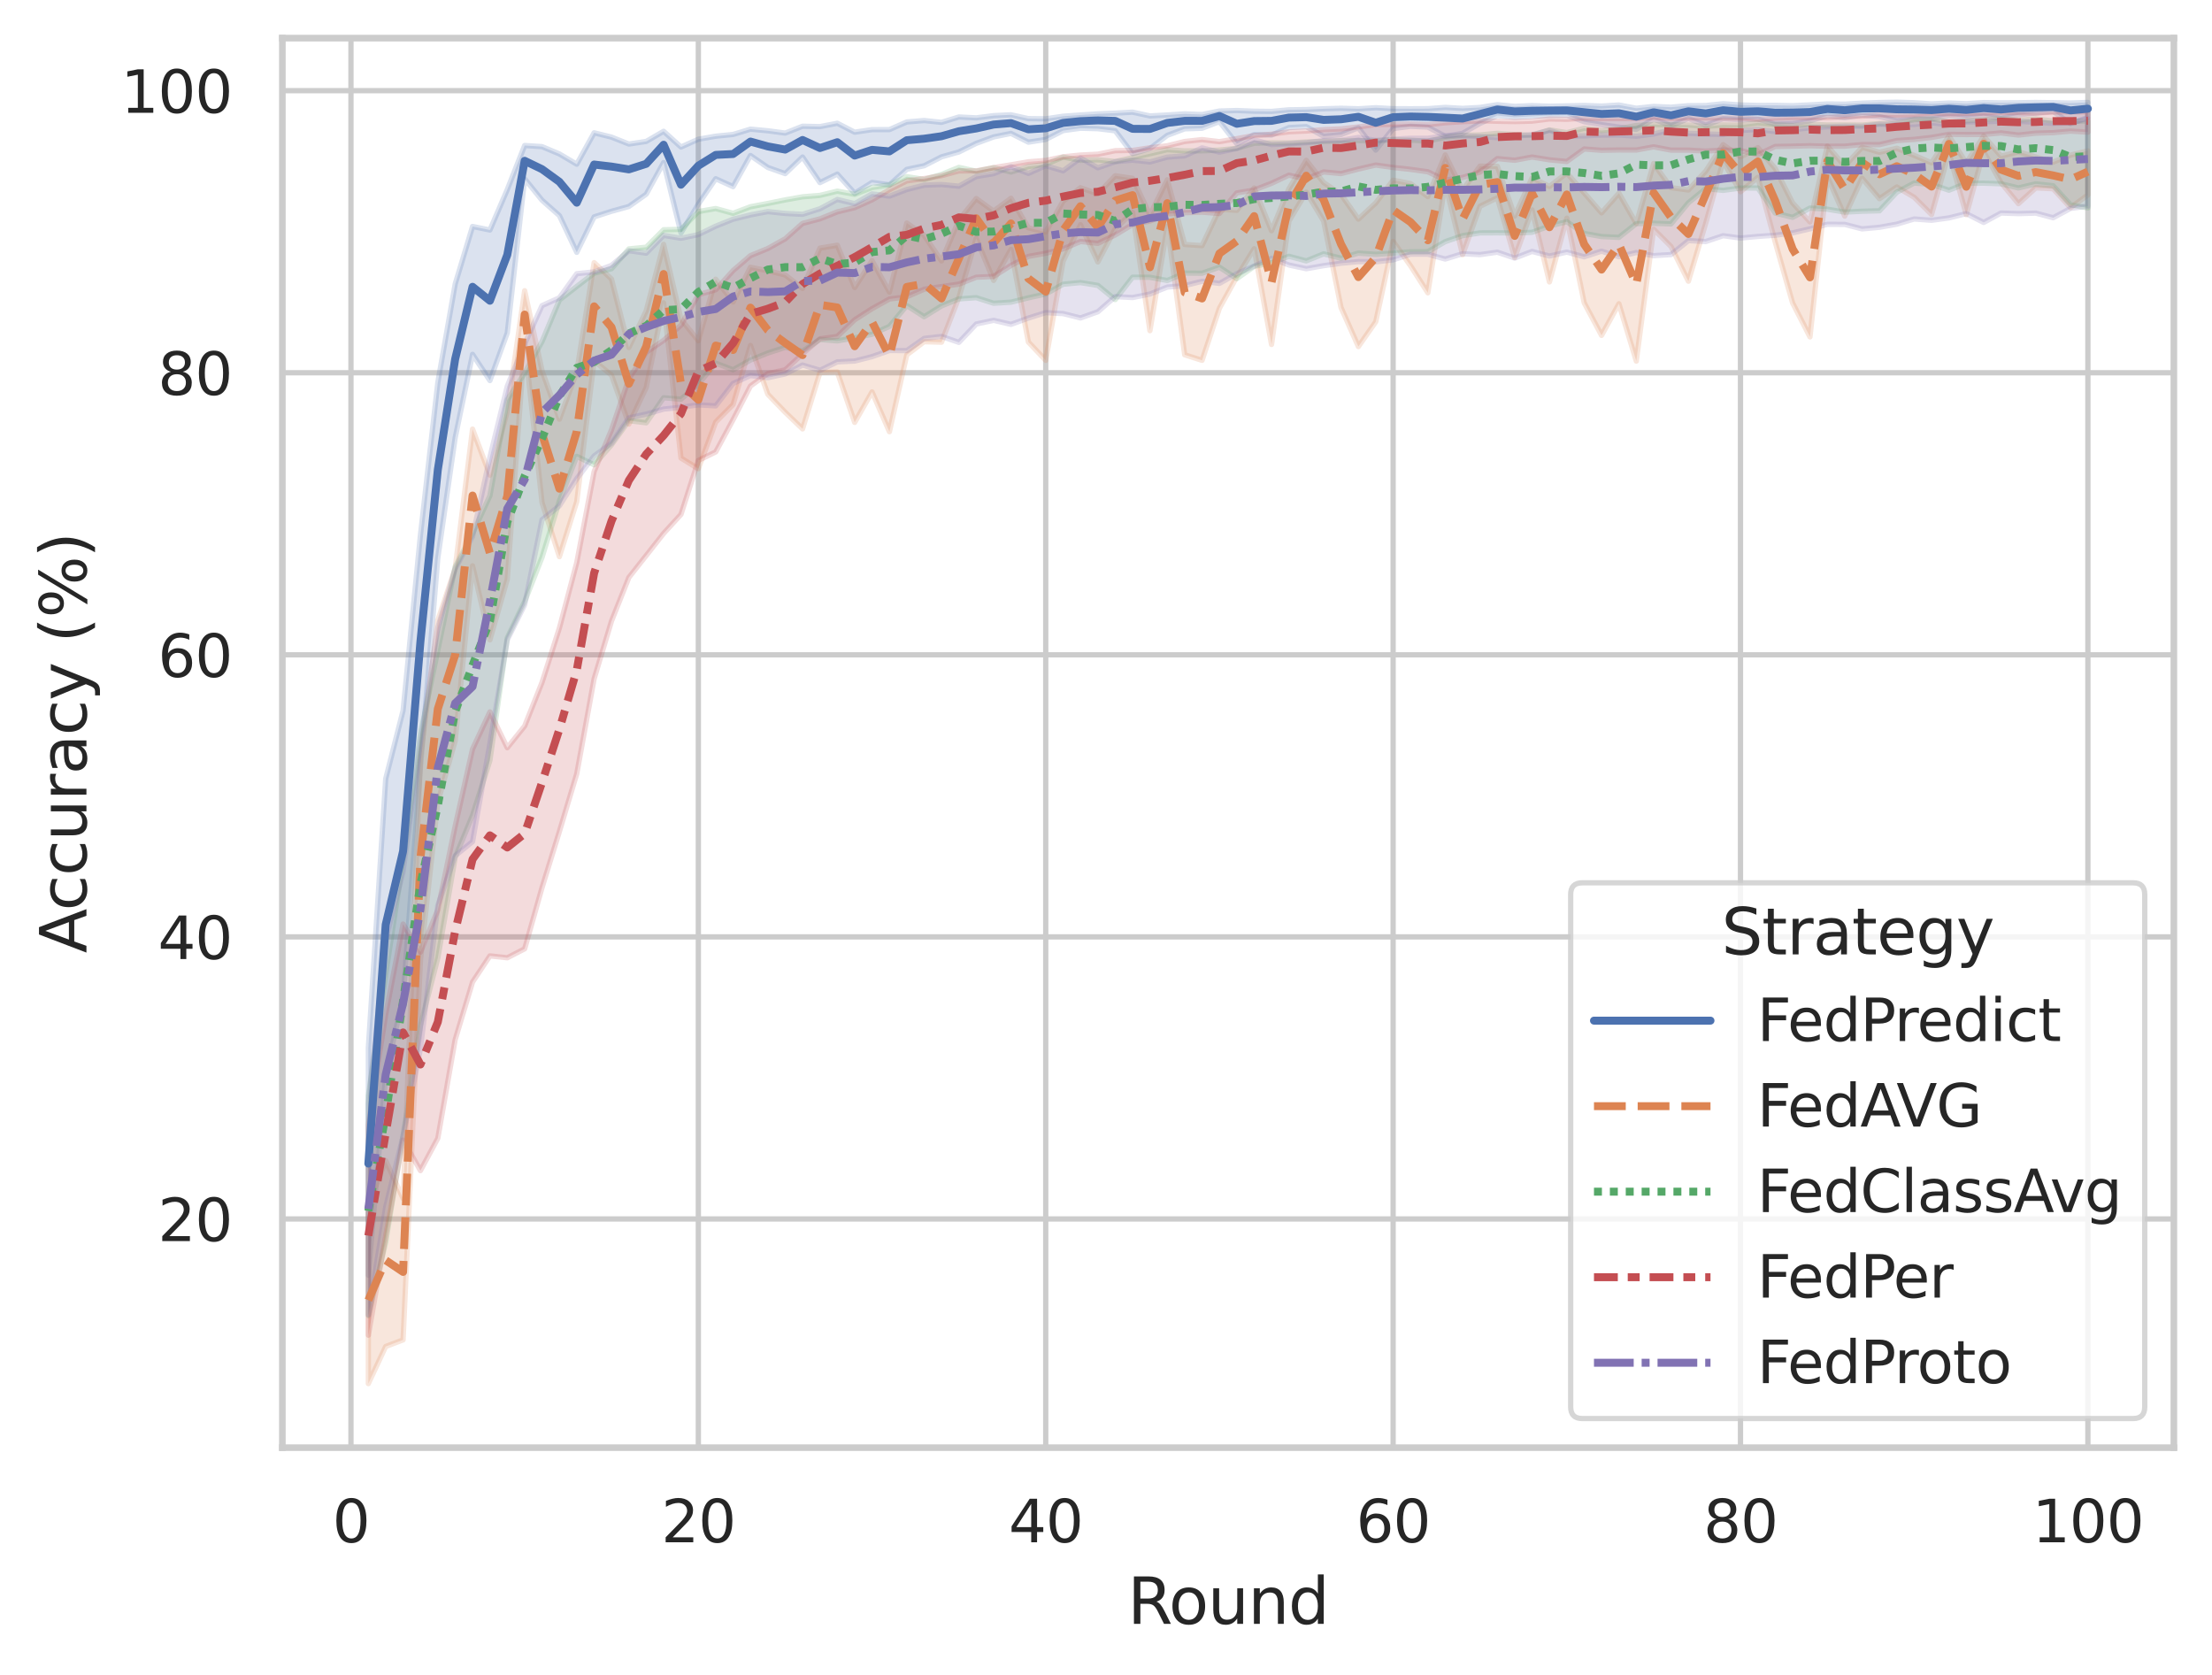 <?xml version="1.0" encoding="utf-8" standalone="no"?>
<!DOCTYPE svg PUBLIC "-//W3C//DTD SVG 1.1//EN"
  "http://www.w3.org/Graphics/SVG/1.1/DTD/svg11.dtd">
<svg xmlns:xlink="http://www.w3.org/1999/xlink" width="417.63pt" height="316.272pt" viewBox="0 0 417.63 316.272" xmlns="http://www.w3.org/2000/svg" version="1.1">
 <defs>
  <style type="text/css">*{stroke-linejoin: round; stroke-linecap: butt}</style>
 </defs>
 <g id="figure_1">
  <g id="patch_1">
   <path d="M 0 316.272 
L 417.63 316.272 
L 417.63 0 
L 0 0 
z
" style="fill: #ffffff"/>
  </g>
  <g id="axes_1">
   <g id="patch_2">
    <path d="M 53.31 273.312 
L 410.43 273.312 
L 410.43 7.2 
L 53.31 7.2 
z
" style="fill: #ffffff"/>
   </g>
   <g id="matplotlib.axis_1">
    <g id="xtick_1">
     <g id="line2d_1">
      <path d="M 66.263 273.312 
L 66.263 7.2 
" clip-path="url(#p7e27b929e3)" style="fill: none; stroke: #cccccc; stroke-linecap: round"/>
     </g>
     <g id="text_1">
      <!-- 0 -->
      <g style="fill: #262626" transform="translate(62.764 291.17) scale(0.11 -0.11)">
       <defs>
        <path id="DejaVuSans-30" d="M 2034 4250 
Q 1547 4250 1301 3770 
Q 1056 3291 1056 2328 
Q 1056 1369 1301 889 
Q 1547 409 2034 409 
Q 2525 409 2770 889 
Q 3016 1369 3016 2328 
Q 3016 3291 2770 3770 
Q 2525 4250 2034 4250 
z
M 2034 4750 
Q 2819 4750 3233 4129 
Q 3647 3509 3647 2328 
Q 3647 1150 3233 529 
Q 2819 -91 2034 -91 
Q 1250 -91 836 529 
Q 422 1150 422 2328 
Q 422 3509 836 4129 
Q 1250 4750 2034 4750 
z
" transform="scale(0.016)"/>
       </defs>
       <use xlink:href="#DejaVuSans-30"/>
      </g>
     </g>
    </g>
    <g id="xtick_2">
     <g id="line2d_2">
      <path d="M 131.85 273.312 
L 131.85 7.2 
" clip-path="url(#p7e27b929e3)" style="fill: none; stroke: #cccccc; stroke-linecap: round"/>
     </g>
     <g id="text_2">
      <!-- 20 -->
      <g style="fill: #262626" transform="translate(124.851 291.17) scale(0.11 -0.11)">
       <defs>
        <path id="DejaVuSans-32" d="M 1228 531 
L 3431 531 
L 3431 0 
L 469 0 
L 469 531 
Q 828 903 1448 1529 
Q 2069 2156 2228 2338 
Q 2531 2678 2651 2914 
Q 2772 3150 2772 3378 
Q 2772 3750 2511 3984 
Q 2250 4219 1831 4219 
Q 1534 4219 1204 4116 
Q 875 4013 500 3803 
L 500 4441 
Q 881 4594 1212 4672 
Q 1544 4750 1819 4750 
Q 2544 4750 2975 4387 
Q 3406 4025 3406 3419 
Q 3406 3131 3298 2873 
Q 3191 2616 2906 2266 
Q 2828 2175 2409 1742 
Q 1991 1309 1228 531 
z
" transform="scale(0.016)"/>
       </defs>
       <use xlink:href="#DejaVuSans-32"/>
       <use xlink:href="#DejaVuSans-30" x="63.623"/>
      </g>
     </g>
    </g>
    <g id="xtick_3">
     <g id="line2d_3">
      <path d="M 197.437 273.312 
L 197.437 7.2 
" clip-path="url(#p7e27b929e3)" style="fill: none; stroke: #cccccc; stroke-linecap: round"/>
     </g>
     <g id="text_3">
      <!-- 40 -->
      <g style="fill: #262626" transform="translate(190.438 291.17) scale(0.11 -0.11)">
       <defs>
        <path id="DejaVuSans-34" d="M 2419 4116 
L 825 1625 
L 2419 1625 
L 2419 4116 
z
M 2253 4666 
L 3047 4666 
L 3047 1625 
L 3713 1625 
L 3713 1100 
L 3047 1100 
L 3047 0 
L 2419 0 
L 2419 1100 
L 313 1100 
L 313 1709 
L 2253 4666 
z
" transform="scale(0.016)"/>
       </defs>
       <use xlink:href="#DejaVuSans-34"/>
       <use xlink:href="#DejaVuSans-30" x="63.623"/>
      </g>
     </g>
    </g>
    <g id="xtick_4">
     <g id="line2d_4">
      <path d="M 263.024 273.312 
L 263.024 7.2 
" clip-path="url(#p7e27b929e3)" style="fill: none; stroke: #cccccc; stroke-linecap: round"/>
     </g>
     <g id="text_4">
      <!-- 60 -->
      <g style="fill: #262626" transform="translate(256.025 291.17) scale(0.11 -0.11)">
       <defs>
        <path id="DejaVuSans-36" d="M 2113 2584 
Q 1688 2584 1439 2293 
Q 1191 2003 1191 1497 
Q 1191 994 1439 701 
Q 1688 409 2113 409 
Q 2538 409 2786 701 
Q 3034 994 3034 1497 
Q 3034 2003 2786 2293 
Q 2538 2584 2113 2584 
z
M 3366 4563 
L 3366 3988 
Q 3128 4100 2886 4159 
Q 2644 4219 2406 4219 
Q 1781 4219 1451 3797 
Q 1122 3375 1075 2522 
Q 1259 2794 1537 2939 
Q 1816 3084 2150 3084 
Q 2853 3084 3261 2657 
Q 3669 2231 3669 1497 
Q 3669 778 3244 343 
Q 2819 -91 2113 -91 
Q 1303 -91 875 529 
Q 447 1150 447 2328 
Q 447 3434 972 4092 
Q 1497 4750 2381 4750 
Q 2619 4750 2861 4703 
Q 3103 4656 3366 4563 
z
" transform="scale(0.016)"/>
       </defs>
       <use xlink:href="#DejaVuSans-36"/>
       <use xlink:href="#DejaVuSans-30" x="63.623"/>
      </g>
     </g>
    </g>
    <g id="xtick_5">
     <g id="line2d_5">
      <path d="M 328.61 273.312 
L 328.61 7.2 
" clip-path="url(#p7e27b929e3)" style="fill: none; stroke: #cccccc; stroke-linecap: round"/>
     </g>
     <g id="text_5">
      <!-- 80 -->
      <g style="fill: #262626" transform="translate(321.612 291.17) scale(0.11 -0.11)">
       <defs>
        <path id="DejaVuSans-38" d="M 2034 2216 
Q 1584 2216 1326 1975 
Q 1069 1734 1069 1313 
Q 1069 891 1326 650 
Q 1584 409 2034 409 
Q 2484 409 2743 651 
Q 3003 894 3003 1313 
Q 3003 1734 2745 1975 
Q 2488 2216 2034 2216 
z
M 1403 2484 
Q 997 2584 770 2862 
Q 544 3141 544 3541 
Q 544 4100 942 4425 
Q 1341 4750 2034 4750 
Q 2731 4750 3128 4425 
Q 3525 4100 3525 3541 
Q 3525 3141 3298 2862 
Q 3072 2584 2669 2484 
Q 3125 2378 3379 2068 
Q 3634 1759 3634 1313 
Q 3634 634 3220 271 
Q 2806 -91 2034 -91 
Q 1263 -91 848 271 
Q 434 634 434 1313 
Q 434 1759 690 2068 
Q 947 2378 1403 2484 
z
M 1172 3481 
Q 1172 3119 1398 2916 
Q 1625 2713 2034 2713 
Q 2441 2713 2670 2916 
Q 2900 3119 2900 3481 
Q 2900 3844 2670 4047 
Q 2441 4250 2034 4250 
Q 1625 4250 1398 4047 
Q 1172 3844 1172 3481 
z
" transform="scale(0.016)"/>
       </defs>
       <use xlink:href="#DejaVuSans-38"/>
       <use xlink:href="#DejaVuSans-30" x="63.623"/>
      </g>
     </g>
    </g>
    <g id="xtick_6">
     <g id="line2d_6">
      <path d="M 394.197 273.312 
L 394.197 7.2 
" clip-path="url(#p7e27b929e3)" style="fill: none; stroke: #cccccc; stroke-linecap: round"/>
     </g>
     <g id="text_6">
      <!-- 100 -->
      <g style="fill: #262626" transform="translate(383.699 291.17) scale(0.11 -0.11)">
       <defs>
        <path id="DejaVuSans-31" d="M 794 531 
L 1825 531 
L 1825 4091 
L 703 3866 
L 703 4441 
L 1819 4666 
L 2450 4666 
L 2450 531 
L 3481 531 
L 3481 0 
L 794 0 
L 794 531 
z
" transform="scale(0.016)"/>
       </defs>
       <use xlink:href="#DejaVuSans-31"/>
       <use xlink:href="#DejaVuSans-30" x="63.623"/>
       <use xlink:href="#DejaVuSans-30" x="127.246"/>
      </g>
     </g>
    </g>
    <g id="text_7">
     <!-- Round -->
     <g style="fill: #262626" transform="translate(212.886 306.576) scale(0.12 -0.12)">
      <defs>
       <path id="DejaVuSans-52" d="M 2841 2188 
Q 3044 2119 3236 1894 
Q 3428 1669 3622 1275 
L 4263 0 
L 3584 0 
L 2988 1197 
Q 2756 1666 2539 1819 
Q 2322 1972 1947 1972 
L 1259 1972 
L 1259 0 
L 628 0 
L 628 4666 
L 2053 4666 
Q 2853 4666 3247 4331 
Q 3641 3997 3641 3322 
Q 3641 2881 3436 2590 
Q 3231 2300 2841 2188 
z
M 1259 4147 
L 1259 2491 
L 2053 2491 
Q 2509 2491 2742 2702 
Q 2975 2913 2975 3322 
Q 2975 3731 2742 3939 
Q 2509 4147 2053 4147 
L 1259 4147 
z
" transform="scale(0.016)"/>
       <path id="DejaVuSans-6f" d="M 1959 3097 
Q 1497 3097 1228 2736 
Q 959 2375 959 1747 
Q 959 1119 1226 758 
Q 1494 397 1959 397 
Q 2419 397 2687 759 
Q 2956 1122 2956 1747 
Q 2956 2369 2687 2733 
Q 2419 3097 1959 3097 
z
M 1959 3584 
Q 2709 3584 3137 3096 
Q 3566 2609 3566 1747 
Q 3566 888 3137 398 
Q 2709 -91 1959 -91 
Q 1206 -91 779 398 
Q 353 888 353 1747 
Q 353 2609 779 3096 
Q 1206 3584 1959 3584 
z
" transform="scale(0.016)"/>
       <path id="DejaVuSans-75" d="M 544 1381 
L 544 3500 
L 1119 3500 
L 1119 1403 
Q 1119 906 1312 657 
Q 1506 409 1894 409 
Q 2359 409 2629 706 
Q 2900 1003 2900 1516 
L 2900 3500 
L 3475 3500 
L 3475 0 
L 2900 0 
L 2900 538 
Q 2691 219 2414 64 
Q 2138 -91 1772 -91 
Q 1169 -91 856 284 
Q 544 659 544 1381 
z
M 1991 3584 
L 1991 3584 
z
" transform="scale(0.016)"/>
       <path id="DejaVuSans-6e" d="M 3513 2113 
L 3513 0 
L 2938 0 
L 2938 2094 
Q 2938 2591 2744 2837 
Q 2550 3084 2163 3084 
Q 1697 3084 1428 2787 
Q 1159 2491 1159 1978 
L 1159 0 
L 581 0 
L 581 3500 
L 1159 3500 
L 1159 2956 
Q 1366 3272 1645 3428 
Q 1925 3584 2291 3584 
Q 2894 3584 3203 3211 
Q 3513 2838 3513 2113 
z
" transform="scale(0.016)"/>
       <path id="DejaVuSans-64" d="M 2906 2969 
L 2906 4863 
L 3481 4863 
L 3481 0 
L 2906 0 
L 2906 525 
Q 2725 213 2448 61 
Q 2172 -91 1784 -91 
Q 1150 -91 751 415 
Q 353 922 353 1747 
Q 353 2572 751 3078 
Q 1150 3584 1784 3584 
Q 2172 3584 2448 3432 
Q 2725 3281 2906 2969 
z
M 947 1747 
Q 947 1113 1208 752 
Q 1469 391 1925 391 
Q 2381 391 2643 752 
Q 2906 1113 2906 1747 
Q 2906 2381 2643 2742 
Q 2381 3103 1925 3103 
Q 1469 3103 1208 2742 
Q 947 2381 947 1747 
z
" transform="scale(0.016)"/>
      </defs>
      <use xlink:href="#DejaVuSans-52"/>
      <use xlink:href="#DejaVuSans-6f" x="64.982"/>
      <use xlink:href="#DejaVuSans-75" x="126.164"/>
      <use xlink:href="#DejaVuSans-6e" x="189.543"/>
      <use xlink:href="#DejaVuSans-64" x="252.922"/>
     </g>
    </g>
   </g>
   <g id="matplotlib.axis_2">
    <g id="ytick_1">
     <g id="line2d_7">
      <path d="M 53.31 230.131 
L 410.43 230.131 
" clip-path="url(#p7e27b929e3)" style="fill: none; stroke: #cccccc; stroke-linecap: round"/>
     </g>
     <g id="text_8">
      <!-- 20 -->
      <g style="fill: #262626" transform="translate(29.812 234.31) scale(0.11 -0.11)">
       <use xlink:href="#DejaVuSans-32"/>
       <use xlink:href="#DejaVuSans-30" x="63.623"/>
      </g>
     </g>
    </g>
    <g id="ytick_2">
     <g id="line2d_8">
      <path d="M 53.31 176.878 
L 410.43 176.878 
" clip-path="url(#p7e27b929e3)" style="fill: none; stroke: #cccccc; stroke-linecap: round"/>
     </g>
     <g id="text_9">
      <!-- 40 -->
      <g style="fill: #262626" transform="translate(29.812 181.057) scale(0.11 -0.11)">
       <use xlink:href="#DejaVuSans-34"/>
       <use xlink:href="#DejaVuSans-30" x="63.623"/>
      </g>
     </g>
    </g>
    <g id="ytick_3">
     <g id="line2d_9">
      <path d="M 53.31 123.624 
L 410.43 123.624 
" clip-path="url(#p7e27b929e3)" style="fill: none; stroke: #cccccc; stroke-linecap: round"/>
     </g>
     <g id="text_10">
      <!-- 60 -->
      <g style="fill: #262626" transform="translate(29.812 127.803) scale(0.11 -0.11)">
       <use xlink:href="#DejaVuSans-36"/>
       <use xlink:href="#DejaVuSans-30" x="63.623"/>
      </g>
     </g>
    </g>
    <g id="ytick_4">
     <g id="line2d_10">
      <path d="M 53.31 70.37 
L 410.43 70.37 
" clip-path="url(#p7e27b929e3)" style="fill: none; stroke: #cccccc; stroke-linecap: round"/>
     </g>
     <g id="text_11">
      <!-- 80 -->
      <g style="fill: #262626" transform="translate(29.812 74.549) scale(0.11 -0.11)">
       <use xlink:href="#DejaVuSans-38"/>
       <use xlink:href="#DejaVuSans-30" x="63.623"/>
      </g>
     </g>
    </g>
    <g id="ytick_5">
     <g id="line2d_11">
      <path d="M 53.31 17.117 
L 410.43 17.117 
" clip-path="url(#p7e27b929e3)" style="fill: none; stroke: #cccccc; stroke-linecap: round"/>
     </g>
     <g id="text_12">
      <!-- 100 -->
      <g style="fill: #262626" transform="translate(22.814 21.296) scale(0.11 -0.11)">
       <use xlink:href="#DejaVuSans-31"/>
       <use xlink:href="#DejaVuSans-30" x="63.623"/>
       <use xlink:href="#DejaVuSans-30" x="127.246"/>
      </g>
     </g>
    </g>
    <g id="text_13">
     <!-- Accuracy (%) -->
     <g style="fill: #262626" transform="translate(16.318 179.939) rotate(-90) scale(0.12 -0.12)">
      <defs>
       <path id="DejaVuSans-41" d="M 2188 4044 
L 1331 1722 
L 3047 1722 
L 2188 4044 
z
M 1831 4666 
L 2547 4666 
L 4325 0 
L 3669 0 
L 3244 1197 
L 1141 1197 
L 716 0 
L 50 0 
L 1831 4666 
z
" transform="scale(0.016)"/>
       <path id="DejaVuSans-63" d="M 3122 3366 
L 3122 2828 
Q 2878 2963 2633 3030 
Q 2388 3097 2138 3097 
Q 1578 3097 1268 2742 
Q 959 2388 959 1747 
Q 959 1106 1268 751 
Q 1578 397 2138 397 
Q 2388 397 2633 464 
Q 2878 531 3122 666 
L 3122 134 
Q 2881 22 2623 -34 
Q 2366 -91 2075 -91 
Q 1284 -91 818 406 
Q 353 903 353 1747 
Q 353 2603 823 3093 
Q 1294 3584 2113 3584 
Q 2378 3584 2631 3529 
Q 2884 3475 3122 3366 
z
" transform="scale(0.016)"/>
       <path id="DejaVuSans-72" d="M 2631 2963 
Q 2534 3019 2420 3045 
Q 2306 3072 2169 3072 
Q 1681 3072 1420 2755 
Q 1159 2438 1159 1844 
L 1159 0 
L 581 0 
L 581 3500 
L 1159 3500 
L 1159 2956 
Q 1341 3275 1631 3429 
Q 1922 3584 2338 3584 
Q 2397 3584 2469 3576 
Q 2541 3569 2628 3553 
L 2631 2963 
z
" transform="scale(0.016)"/>
       <path id="DejaVuSans-61" d="M 2194 1759 
Q 1497 1759 1228 1600 
Q 959 1441 959 1056 
Q 959 750 1161 570 
Q 1363 391 1709 391 
Q 2188 391 2477 730 
Q 2766 1069 2766 1631 
L 2766 1759 
L 2194 1759 
z
M 3341 1997 
L 3341 0 
L 2766 0 
L 2766 531 
Q 2569 213 2275 61 
Q 1981 -91 1556 -91 
Q 1019 -91 701 211 
Q 384 513 384 1019 
Q 384 1609 779 1909 
Q 1175 2209 1959 2209 
L 2766 2209 
L 2766 2266 
Q 2766 2663 2505 2880 
Q 2244 3097 1772 3097 
Q 1472 3097 1187 3025 
Q 903 2953 641 2809 
L 641 3341 
Q 956 3463 1253 3523 
Q 1550 3584 1831 3584 
Q 2591 3584 2966 3190 
Q 3341 2797 3341 1997 
z
" transform="scale(0.016)"/>
       <path id="DejaVuSans-79" d="M 2059 -325 
Q 1816 -950 1584 -1140 
Q 1353 -1331 966 -1331 
L 506 -1331 
L 506 -850 
L 844 -850 
Q 1081 -850 1212 -737 
Q 1344 -625 1503 -206 
L 1606 56 
L 191 3500 
L 800 3500 
L 1894 763 
L 2988 3500 
L 3597 3500 
L 2059 -325 
z
" transform="scale(0.016)"/>
       <path id="DejaVuSans-20" transform="scale(0.016)"/>
       <path id="DejaVuSans-28" d="M 1984 4856 
Q 1566 4138 1362 3434 
Q 1159 2731 1159 2009 
Q 1159 1288 1364 580 
Q 1569 -128 1984 -844 
L 1484 -844 
Q 1016 -109 783 600 
Q 550 1309 550 2009 
Q 550 2706 781 3412 
Q 1013 4119 1484 4856 
L 1984 4856 
z
" transform="scale(0.016)"/>
       <path id="DejaVuSans-25" d="M 4653 2053 
Q 4381 2053 4226 1822 
Q 4072 1591 4072 1178 
Q 4072 772 4226 539 
Q 4381 306 4653 306 
Q 4919 306 5073 539 
Q 5228 772 5228 1178 
Q 5228 1588 5073 1820 
Q 4919 2053 4653 2053 
z
M 4653 2450 
Q 5147 2450 5437 2106 
Q 5728 1763 5728 1178 
Q 5728 594 5436 251 
Q 5144 -91 4653 -91 
Q 4153 -91 3862 251 
Q 3572 594 3572 1178 
Q 3572 1766 3864 2108 
Q 4156 2450 4653 2450 
z
M 1428 4353 
Q 1159 4353 1004 4120 
Q 850 3888 850 3481 
Q 850 3069 1003 2837 
Q 1156 2606 1428 2606 
Q 1700 2606 1854 2837 
Q 2009 3069 2009 3481 
Q 2009 3884 1853 4118 
Q 1697 4353 1428 4353 
z
M 4250 4750 
L 4750 4750 
L 1831 -91 
L 1331 -91 
L 4250 4750 
z
M 1428 4750 
Q 1922 4750 2215 4408 
Q 2509 4066 2509 3481 
Q 2509 2891 2217 2550 
Q 1925 2209 1428 2209 
Q 931 2209 642 2551 
Q 353 2894 353 3481 
Q 353 4063 643 4406 
Q 934 4750 1428 4750 
z
" transform="scale(0.016)"/>
       <path id="DejaVuSans-29" d="M 513 4856 
L 1013 4856 
Q 1481 4119 1714 3412 
Q 1947 2706 1947 2009 
Q 1947 1309 1714 600 
Q 1481 -109 1013 -844 
L 513 -844 
Q 928 -128 1133 580 
Q 1338 1288 1338 2009 
Q 1338 2731 1133 3434 
Q 928 4138 513 4856 
z
" transform="scale(0.016)"/>
      </defs>
      <use xlink:href="#DejaVuSans-41"/>
      <use xlink:href="#DejaVuSans-63" x="66.658"/>
      <use xlink:href="#DejaVuSans-63" x="121.639"/>
      <use xlink:href="#DejaVuSans-75" x="176.619"/>
      <use xlink:href="#DejaVuSans-72" x="239.998"/>
      <use xlink:href="#DejaVuSans-61" x="281.111"/>
      <use xlink:href="#DejaVuSans-63" x="342.391"/>
      <use xlink:href="#DejaVuSans-79" x="397.371"/>
      <use xlink:href="#DejaVuSans-20" x="456.551"/>
      <use xlink:href="#DejaVuSans-28" x="488.338"/>
      <use xlink:href="#DejaVuSans-25" x="527.352"/>
      <use xlink:href="#DejaVuSans-29" x="622.371"/>
     </g>
    </g>
   </g>
   <g id="PolyCollection_1">
    <defs>
     <path id="mbb483a1228" d="M 69.543 -118.444 
L 69.543 -75.519 
L 72.822 -113.318 
L 76.101 -128.03 
L 79.381 -171.521 
L 82.66 -210.899 
L 85.939 -233.632 
L 89.219 -249.373 
L 92.498 -244.424 
L 95.777 -253.423 
L 99.057 -282.52 
L 102.336 -278.471 
L 105.615 -275.567 
L 108.895 -268.63 
L 112.174 -275.327 
L 115.453 -276.382 
L 118.733 -277.291 
L 122.012 -279.617 
L 125.291 -285.585 
L 128.571 -272.291 
L 131.85 -277.742 
L 135.13 -282.53 
L 138.409 -281.036 
L 141.688 -286.913 
L 144.968 -284.654 
L 148.247 -283.493 
L 151.526 -286.626 
L 154.806 -281.795 
L 158.085 -283.403 
L 161.364 -279.781 
L 164.644 -281.826 
L 167.923 -281.38 
L 171.202 -284.296 
L 174.482 -284.977 
L 177.761 -286.659 
L 181.04 -287.58 
L 184.32 -289.212 
L 187.599 -290.42 
L 190.878 -291.083 
L 194.158 -289.432 
L 197.437 -289.946 
L 200.716 -291.614 
L 203.996 -292.066 
L 207.275 -291.976 
L 210.554 -291.579 
L 213.834 -287.242 
L 217.113 -288.228 
L 220.392 -290.722 
L 223.672 -291.951 
L 226.951 -292.061 
L 230.23 -293.312 
L 233.51 -289.143 
L 236.789 -290.862 
L 240.068 -290.775 
L 243.348 -292.179 
L 246.627 -292.366 
L 249.906 -290.539 
L 253.186 -290.869 
L 256.465 -292.143 
L 259.744 -287.94 
L 263.024 -291.997 
L 266.303 -292.429 
L 269.582 -292.283 
L 272.862 -290.545 
L 276.141 -291.092 
L 279.42 -292.977 
L 282.7 -294.461 
L 285.979 -294.13 
L 289.258 -294.322 
L 292.538 -294.473 
L 295.817 -294.525 
L 299.096 -293.294 
L 302.376 -292.741 
L 305.655 -292.279 
L 308.934 -291.859 
L 312.214 -293.791 
L 315.493 -292.554 
L 318.772 -293.905 
L 322.052 -292.634 
L 325.331 -293.864 
L 328.61 -293.655 
L 331.89 -293.815 
L 335.169 -292.844 
L 338.449 -292.915 
L 341.728 -293.471 
L 345.007 -294.438 
L 348.287 -294.067 
L 351.566 -294.562 
L 354.845 -294.265 
L 358.125 -293.486 
L 361.404 -293.799 
L 364.683 -293.812 
L 367.963 -294.417 
L 371.242 -294.069 
L 374.521 -294.454 
L 377.801 -293.932 
L 381.08 -294.602 
L 384.359 -294.945 
L 387.639 -295.241 
L 390.918 -292.948 
L 394.197 -294.1 
L 394.197 -296.937 
L 394.197 -296.937 
L 390.918 -296.822 
L 387.639 -296.881 
L 384.359 -296.927 
L 381.08 -296.877 
L 377.801 -296.859 
L 374.521 -296.903 
L 371.242 -296.695 
L 367.963 -296.821 
L 364.683 -296.657 
L 361.404 -296.88 
L 358.125 -296.976 
L 354.845 -296.916 
L 351.566 -296.797 
L 348.287 -296.612 
L 345.007 -296.646 
L 341.728 -296.472 
L 338.449 -296.321 
L 335.169 -296.387 
L 331.89 -296.368 
L 328.61 -296.454 
L 325.331 -296.689 
L 322.052 -296.348 
L 318.772 -296.319 
L 315.493 -296.036 
L 312.214 -296.18 
L 308.934 -295.836 
L 305.655 -296.446 
L 302.376 -296.247 
L 299.096 -296.364 
L 295.817 -296.284 
L 292.538 -296.215 
L 289.258 -296.335 
L 285.979 -296.188 
L 282.7 -296.504 
L 279.42 -295.985 
L 276.141 -295.811 
L 272.862 -295.999 
L 269.582 -295.755 
L 266.303 -295.74 
L 263.024 -295.753 
L 259.744 -295.936 
L 256.465 -295.733 
L 253.186 -295.832 
L 249.906 -295.738 
L 246.627 -295.587 
L 243.348 -295.539 
L 240.068 -295.238 
L 236.789 -295.274 
L 233.51 -295.408 
L 230.23 -295.31 
L 226.951 -294.648 
L 223.672 -294.773 
L 220.392 -294.564 
L 217.113 -294.384 
L 213.834 -295.096 
L 210.554 -294.912 
L 207.275 -294.773 
L 203.996 -294.562 
L 200.716 -294.329 
L 197.437 -293.842 
L 194.158 -293.876 
L 190.878 -294.598 
L 187.599 -294.441 
L 184.32 -294.022 
L 181.04 -294.188 
L 177.761 -293.173 
L 174.482 -293.516 
L 171.202 -293.248 
L 167.923 -291.803 
L 164.644 -291.799 
L 161.364 -291.316 
L 158.085 -293.005 
L 154.806 -292.366 
L 151.526 -292.439 
L 148.247 -291.146 
L 144.968 -291.583 
L 141.688 -291.89 
L 138.409 -290.886 
L 135.13 -290.559 
L 131.85 -289.986 
L 128.571 -288.514 
L 125.291 -291.483 
L 122.012 -289.572 
L 118.733 -289.079 
L 115.453 -290.387 
L 112.174 -291.199 
L 108.895 -285.268 
L 105.615 -287.21 
L 102.336 -288.589 
L 99.057 -288.804 
L 95.777 -280.487 
L 92.498 -272.846 
L 89.219 -273.515 
L 85.939 -262.636 
L 82.66 -244.04 
L 79.381 -215.27 
L 76.101 -182.118 
L 72.822 -169.244 
L 69.543 -118.444 
z
" style="stroke: #4c72b0; stroke-opacity: 0.2"/>
    </defs>
    <g clip-path="url(#p7e27b929e3)">
     <use xlink:href="#mbb483a1228" x="0" y="316.272" style="fill: #4c72b0; fill-opacity: 0.2; stroke: #4c72b0; stroke-opacity: 0.2"/>
    </g>
   </g>
   <g id="PolyCollection_2">
    <defs>
     <path id="m5f1fbe8211" d="M 69.543 -88.81 
L 69.543 -55.056 
L 72.822 -62.061 
L 76.101 -63.312 
L 79.381 -135.005 
L 82.66 -164.818 
L 85.939 -176.405 
L 89.219 -209.45 
L 92.498 -195.469 
L 95.777 -206.93 
L 99.057 -251.609 
L 102.336 -221.384 
L 105.615 -211.179 
L 108.895 -221.584 
L 112.174 -248.132 
L 115.453 -245.445 
L 118.733 -236.204 
L 122.012 -243.117 
L 125.291 -259.096 
L 128.571 -229.793 
L 131.85 -227.776 
L 135.13 -236.592 
L 138.409 -239.905 
L 141.688 -251.055 
L 144.968 -241.833 
L 148.247 -238.44 
L 151.526 -235.298 
L 154.806 -245.931 
L 158.085 -246.048 
L 161.364 -236.525 
L 164.644 -242.283 
L 167.923 -234.769 
L 171.202 -249.274 
L 174.482 -251.76 
L 177.761 -251.668 
L 181.04 -260.112 
L 184.32 -271.281 
L 187.599 -263.333 
L 190.878 -269.193 
L 194.158 -251.699 
L 197.437 -248.241 
L 200.716 -266.947 
L 203.996 -273.843 
L 207.275 -266.816 
L 210.554 -273.08 
L 213.834 -276.173 
L 217.113 -253.841 
L 220.392 -273.551 
L 223.672 -249.292 
L 226.951 -248.239 
L 230.23 -258.083 
L 233.51 -263.995 
L 236.789 -269.314 
L 240.068 -251.235 
L 243.348 -274.518 
L 246.627 -279.986 
L 249.906 -274.548 
L 253.186 -258.222 
L 256.465 -250.842 
L 259.744 -255.526 
L 263.024 -270.701 
L 266.303 -266.11 
L 269.582 -260.991 
L 272.862 -281.639 
L 276.141 -268.181 
L 279.42 -277.318 
L 282.7 -278.935 
L 285.979 -267.645 
L 289.258 -276.643 
L 292.538 -263.042 
L 295.817 -275.075 
L 299.096 -259.111 
L 302.376 -252.954 
L 305.655 -258.928 
L 308.934 -248.1 
L 312.214 -272.998 
L 315.493 -269.733 
L 318.772 -263.181 
L 322.052 -274.151 
L 325.331 -285.822 
L 328.61 -280.068 
L 331.89 -282.789 
L 335.169 -270.556 
L 338.449 -259.07 
L 341.728 -252.666 
L 345.007 -282.902 
L 348.287 -275.474 
L 351.566 -282.626 
L 354.845 -278.763 
L 358.125 -280.976 
L 361.404 -279.023 
L 364.683 -275.774 
L 367.963 -287.452 
L 371.242 -275.736 
L 374.521 -287.651 
L 377.801 -281.771 
L 381.08 -277.825 
L 384.359 -280.799 
L 387.639 -280.642 
L 390.918 -277.066 
L 394.197 -279.467 
L 394.197 -287.794 
L 394.197 -287.794 
L 390.918 -286.981 
L 387.639 -285.678 
L 384.359 -286.637 
L 381.08 -287.622 
L 377.801 -286.788 
L 374.521 -290.588 
L 371.242 -285.494 
L 367.963 -290.61 
L 364.683 -285.526 
L 361.404 -286.934 
L 358.125 -288.281 
L 354.845 -287.527 
L 351.566 -288.473 
L 348.287 -284.928 
L 345.007 -288.706 
L 341.728 -274.383 
L 338.449 -277.956 
L 335.169 -284.447 
L 331.89 -288.394 
L 328.61 -286.647 
L 325.331 -288.965 
L 322.052 -283.964 
L 318.772 -280.398 
L 315.493 -280.85 
L 312.214 -285.397 
L 308.934 -274.06 
L 305.655 -279.787 
L 302.376 -276.085 
L 299.096 -279.855 
L 295.817 -283.611 
L 292.538 -281.063 
L 289.258 -282.685 
L 285.979 -275.493 
L 282.7 -284.877 
L 279.42 -284.899 
L 276.141 -280.364 
L 272.862 -287.024 
L 269.582 -279.155 
L 266.303 -281.617 
L 263.024 -282.248 
L 259.744 -277.958 
L 256.465 -274.901 
L 253.186 -279.574 
L 249.906 -281.802 
L 246.627 -286.004 
L 243.348 -280.632 
L 240.068 -272.703 
L 236.789 -280.78 
L 233.51 -276.56 
L 230.23 -276.791 
L 226.951 -269.899 
L 223.672 -270.116 
L 220.392 -282.336 
L 217.113 -275.699 
L 213.834 -282.605 
L 210.554 -283.087 
L 207.275 -279.678 
L 203.996 -280.823 
L 200.716 -278.295 
L 197.437 -272.463 
L 194.158 -273.257 
L 190.878 -278.836 
L 187.599 -276.411 
L 184.32 -278.787 
L 181.04 -274.719 
L 177.761 -267.009 
L 174.482 -271.826 
L 171.202 -274.163 
L 167.923 -261.126 
L 164.644 -267.074 
L 161.364 -261.989 
L 158.085 -269.974 
L 154.806 -269.433 
L 151.526 -261.812 
L 148.247 -264.363 
L 144.968 -265.153 
L 141.688 -265.814 
L 138.409 -259.25 
L 135.13 -263.552 
L 131.85 -251.931 
L 128.571 -256.014 
L 125.291 -270.138 
L 122.012 -257.624 
L 118.733 -250.669 
L 115.453 -263.589 
L 112.174 -266.689 
L 108.895 -246.074 
L 105.615 -237.13 
L 102.336 -246.293 
L 99.057 -261.386 
L 95.777 -238.631 
L 92.498 -226.568 
L 89.219 -235.257 
L 85.939 -208.98 
L 82.66 -199.132 
L 79.381 -173.3 
L 76.101 -90.009 
L 72.822 -97.136 
L 69.543 -88.81 
z
" style="stroke: #dd8452; stroke-opacity: 0.2"/>
    </defs>
    <g clip-path="url(#p7e27b929e3)">
     <use xlink:href="#m5f1fbe8211" x="0" y="316.272" style="fill: #dd8452; fill-opacity: 0.2; stroke: #dd8452; stroke-opacity: 0.2"/>
    </g>
   </g>
   <g id="PolyCollection_3">
    <defs>
     <path id="me97cfa2810" d="M 69.543 -109.342 
L 69.543 -67.892 
L 72.822 -81.772 
L 76.101 -101.857 
L 79.381 -122.655 
L 82.66 -135.416 
L 85.939 -154.379 
L 89.219 -162.345 
L 92.498 -172.707 
L 95.777 -195.852 
L 99.057 -202.695 
L 102.336 -211.047 
L 105.615 -221.683 
L 108.895 -230.119 
L 112.174 -228.518 
L 115.453 -232.29 
L 118.733 -236.852 
L 122.012 -236.453 
L 125.291 -241.176 
L 128.571 -240.902 
L 131.85 -243.739 
L 135.13 -247.706 
L 138.409 -246.459 
L 141.688 -248.293 
L 144.968 -249.622 
L 148.247 -250.686 
L 151.526 -249.975 
L 154.806 -252.18 
L 158.085 -251.915 
L 161.364 -252.491 
L 164.644 -253.163 
L 167.923 -254.646 
L 171.202 -258.591 
L 174.482 -256.471 
L 177.761 -258.514 
L 181.04 -259.841 
L 184.32 -260.071 
L 187.599 -259.019 
L 190.878 -259.225 
L 194.158 -260.039 
L 197.437 -260.769 
L 200.716 -262.61 
L 203.996 -262.92 
L 207.275 -262.39 
L 210.554 -259.71 
L 213.834 -263.934 
L 217.113 -263.917 
L 220.392 -263.318 
L 223.672 -264.72 
L 226.951 -264.681 
L 230.23 -265.826 
L 233.51 -263.664 
L 236.789 -265.985 
L 240.068 -266.656 
L 243.348 -267.884 
L 246.627 -267.021 
L 249.906 -268.344 
L 253.186 -267.525 
L 256.465 -268.485 
L 259.744 -268.259 
L 263.024 -268.481 
L 266.303 -268.73 
L 269.582 -268.762 
L 272.862 -270.65 
L 276.141 -271.782 
L 279.42 -272.298 
L 282.7 -272.311 
L 285.979 -272.279 
L 289.258 -272.414 
L 292.538 -273.598 
L 295.817 -274.413 
L 299.096 -272.205 
L 302.376 -271.61 
L 305.655 -271.452 
L 308.934 -274.046 
L 312.214 -274.121 
L 315.493 -273.996 
L 318.772 -277.985 
L 322.052 -280.663 
L 325.331 -280.329 
L 328.61 -280.777 
L 331.89 -280.769 
L 335.169 -276.042 
L 338.449 -275.241 
L 341.728 -276.985 
L 345.007 -276.78 
L 348.287 -276.225 
L 351.566 -276.392 
L 354.845 -276.476 
L 358.125 -279.982 
L 361.404 -281.714 
L 364.683 -281.466 
L 367.963 -280.356 
L 371.242 -281.67 
L 374.521 -281.69 
L 377.801 -281.578 
L 381.08 -280.788 
L 384.359 -281.559 
L 387.639 -281.201 
L 390.918 -277.607 
L 394.197 -277.017 
L 394.197 -293.432 
L 394.197 -293.432 
L 390.918 -293.34 
L 387.639 -293.427 
L 384.359 -293.835 
L 381.08 -293.582 
L 377.801 -293.884 
L 374.521 -293.707 
L 371.242 -293.462 
L 367.963 -293.271 
L 364.683 -293.807 
L 361.404 -293.673 
L 358.125 -292.967 
L 354.845 -292.949 
L 351.566 -292.649 
L 348.287 -292.673 
L 345.007 -292.669 
L 341.728 -292.818 
L 338.449 -292.549 
L 335.169 -292.734 
L 331.89 -293.084 
L 328.61 -292.634 
L 325.331 -292.693 
L 322.052 -292.384 
L 318.772 -292.674 
L 315.493 -292.711 
L 312.214 -292.755 
L 308.934 -292.592 
L 305.655 -291.952 
L 302.376 -291.637 
L 299.096 -292.051 
L 295.817 -291.227 
L 292.538 -291.75 
L 289.258 -290.739 
L 285.979 -290.868 
L 282.7 -291.099 
L 279.42 -290.801 
L 276.141 -290.736 
L 272.862 -290.357 
L 269.582 -289.612 
L 266.303 -289.802 
L 263.024 -289.89 
L 259.744 -289.674 
L 256.465 -289.729 
L 253.186 -289.714 
L 249.906 -289.561 
L 246.627 -289.466 
L 243.348 -289.288 
L 240.068 -289.298 
L 236.789 -289.222 
L 233.51 -288.277 
L 230.23 -287.945 
L 226.951 -287.792 
L 223.672 -287.78 
L 220.392 -288.012 
L 217.113 -287.252 
L 213.834 -286.5 
L 210.554 -285.78 
L 207.275 -286.103 
L 203.996 -286.013 
L 200.716 -286.615 
L 197.437 -285.243 
L 194.158 -284.822 
L 190.878 -283.793 
L 187.599 -284.608 
L 184.32 -283.949 
L 181.04 -284.671 
L 177.761 -283.341 
L 174.482 -282.39 
L 171.202 -282.924 
L 167.923 -281.369 
L 164.644 -280.869 
L 161.364 -279.585 
L 158.085 -280.187 
L 154.806 -279.385 
L 151.526 -279.116 
L 148.247 -278.532 
L 144.968 -277.864 
L 141.688 -277.242 
L 138.409 -276 
L 135.13 -276.901 
L 131.85 -276.328 
L 128.571 -272.975 
L 125.291 -272.895 
L 122.012 -269.604 
L 118.733 -269.279 
L 115.453 -265.54 
L 112.174 -264.7 
L 108.895 -262.193 
L 105.615 -259.63 
L 102.336 -251.792 
L 99.057 -245.854 
L 95.777 -240.763 
L 92.498 -222.699 
L 89.219 -215.556 
L 85.939 -209.283 
L 82.66 -193.524 
L 79.381 -177.685 
L 76.101 -153.791 
L 72.822 -132.325 
L 69.543 -109.342 
z
" style="stroke: #55a868; stroke-opacity: 0.2"/>
    </defs>
    <g clip-path="url(#p7e27b929e3)">
     <use xlink:href="#me97cfa2810" x="0" y="316.272" style="fill: #55a868; fill-opacity: 0.2; stroke: #55a868; stroke-opacity: 0.2"/>
    </g>
   </g>
   <g id="PolyCollection_4">
    <defs>
     <path id="m316e6c4d06" d="M 69.543 -103.897 
L 69.543 -64.197 
L 72.822 -82.919 
L 76.101 -101.037 
L 79.381 -95.265 
L 82.66 -101.372 
L 85.939 -119.999 
L 89.219 -130.872 
L 92.498 -135.807 
L 95.777 -135.452 
L 99.057 -137.143 
L 102.336 -148.697 
L 105.615 -159.288 
L 108.895 -170.196 
L 112.174 -188.135 
L 115.453 -199.015 
L 118.733 -207.253 
L 122.012 -211.403 
L 125.291 -215.569 
L 128.571 -219.158 
L 131.85 -229.348 
L 135.13 -230.95 
L 138.409 -237.042 
L 141.688 -243.391 
L 144.968 -245.763 
L 148.247 -246.438 
L 151.526 -249.477 
L 154.806 -252.304 
L 158.085 -252.756 
L 161.364 -255.894 
L 164.644 -258.002 
L 167.923 -259.82 
L 171.202 -260.247 
L 174.482 -261.668 
L 177.761 -262.167 
L 181.04 -262.634 
L 184.32 -263.933 
L 187.599 -264.081 
L 190.878 -266.166 
L 194.158 -267.866 
L 197.437 -268.462 
L 200.716 -269.288 
L 203.996 -270.676 
L 207.275 -270.336 
L 210.554 -271.91 
L 213.834 -273.898 
L 217.113 -274.543 
L 220.392 -275.912 
L 223.672 -276.115 
L 226.951 -276.22 
L 230.23 -275.962 
L 233.51 -279.845 
L 236.789 -280.409 
L 240.068 -281.666 
L 243.348 -283.201 
L 246.627 -282.479 
L 249.906 -283.815 
L 253.186 -283.499 
L 256.465 -284.354 
L 259.744 -285.112 
L 263.024 -284.658 
L 266.303 -284.296 
L 269.582 -283.845 
L 272.862 -282.263 
L 276.141 -282.771 
L 279.42 -283.789 
L 282.7 -286.334 
L 285.979 -286.016 
L 289.258 -286.626 
L 292.538 -286.099 
L 295.817 -285.78 
L 299.096 -288.145 
L 302.376 -287.897 
L 305.655 -287.957 
L 308.934 -287.947 
L 312.214 -288.552 
L 315.493 -287.928 
L 318.772 -287.93 
L 322.052 -287.743 
L 325.331 -287.956 
L 328.61 -287.854 
L 331.89 -287.087 
L 335.169 -288.618 
L 338.449 -288.676 
L 341.728 -288.759 
L 345.007 -288.664 
L 348.287 -288.679 
L 351.566 -288.979 
L 354.845 -288.964 
L 358.125 -289.738 
L 361.404 -289.959 
L 364.683 -290.329 
L 367.963 -290.912 
L 371.242 -290.872 
L 374.521 -290.882 
L 377.801 -291.18 
L 381.08 -290.773 
L 384.359 -291.132 
L 387.639 -291.228 
L 390.918 -291.52 
L 394.197 -291.324 
L 394.197 -295.141 
L 394.197 -295.141 
L 390.918 -295.173 
L 387.639 -295.116 
L 384.359 -294.925 
L 381.08 -295.021 
L 377.801 -295.049 
L 374.521 -294.929 
L 371.242 -294.892 
L 367.963 -294.774 
L 364.683 -294.923 
L 361.404 -294.643 
L 358.125 -294.567 
L 354.845 -294.6 
L 351.566 -294.358 
L 348.287 -294.25 
L 345.007 -294.073 
L 341.728 -294.062 
L 338.449 -294.092 
L 335.169 -293.961 
L 331.89 -293.753 
L 328.61 -293.995 
L 325.331 -294.006 
L 322.052 -294.022 
L 318.772 -294.016 
L 315.493 -293.921 
L 312.214 -294.119 
L 308.934 -293.922 
L 305.655 -293.888 
L 302.376 -293.877 
L 299.096 -293.967 
L 295.817 -293.749 
L 292.538 -293.811 
L 289.258 -293.403 
L 285.979 -293.32 
L 282.7 -293.381 
L 279.42 -293.464 
L 276.141 -293.299 
L 272.862 -293.099 
L 269.582 -292.737 
L 266.303 -292.857 
L 263.024 -292.785 
L 259.744 -292.76 
L 256.465 -292.305 
L 253.186 -291.944 
L 249.906 -291.797 
L 246.627 -291.538 
L 243.348 -291.393 
L 240.068 -290.927 
L 236.789 -290.691 
L 233.51 -290.094 
L 230.23 -289.525 
L 226.951 -289.917 
L 223.672 -289.558 
L 220.392 -288.75 
L 217.113 -288.371 
L 213.834 -287.877 
L 210.554 -287.824 
L 207.275 -287.16 
L 203.996 -286.999 
L 200.716 -286.665 
L 197.437 -285.98 
L 194.158 -285.723 
L 190.878 -285.155 
L 187.599 -284.628 
L 184.32 -284.009 
L 181.04 -283.999 
L 177.761 -283.109 
L 174.482 -282.562 
L 171.202 -282.125 
L 167.923 -280.452 
L 164.644 -278.546 
L 161.364 -277.068 
L 158.085 -276.272 
L 154.806 -274.95 
L 151.526 -274.094 
L 148.247 -271.179 
L 144.968 -269.355 
L 141.688 -268.008 
L 138.409 -265.189 
L 135.13 -261.561 
L 131.85 -260.653 
L 128.571 -254.865 
L 125.291 -252.006 
L 122.012 -249.759 
L 118.733 -244.768 
L 115.453 -235.119 
L 112.174 -227.247 
L 108.895 -210.071 
L 105.615 -197.7 
L 102.336 -187.442 
L 99.057 -179.199 
L 95.777 -175.102 
L 92.498 -181.865 
L 89.219 -174.859 
L 85.939 -160.294 
L 82.66 -144.477 
L 79.381 -136.513 
L 76.101 -141.815 
L 72.822 -124.757 
L 69.543 -103.897 
z
" style="stroke: #c44e52; stroke-opacity: 0.2"/>
    </defs>
    <g clip-path="url(#p7e27b929e3)">
     <use xlink:href="#m316e6c4d06" x="0" y="316.272" style="fill: #c44e52; fill-opacity: 0.2; stroke: #c44e52; stroke-opacity: 0.2"/>
    </g>
   </g>
   <g id="PolyCollection_5">
    <defs>
     <path id="m081bb5e8b9" d="M 69.543 -107.936 
L 69.543 -68.074 
L 72.822 -88.394 
L 76.101 -101.766 
L 79.381 -118.272 
L 82.66 -145.343 
L 85.939 -154.709 
L 89.219 -157.382 
L 92.498 -175.906 
L 95.777 -195.46 
L 99.057 -202.083 
L 102.336 -218.153 
L 105.615 -220.782 
L 108.895 -225.897 
L 112.174 -230.194 
L 115.453 -232.597 
L 118.733 -237.388 
L 122.012 -238.094 
L 125.291 -239.032 
L 128.571 -239.393 
L 131.85 -239.835 
L 135.13 -239.647 
L 138.409 -243.883 
L 141.688 -245.373 
L 144.968 -244.974 
L 148.247 -245.674 
L 151.526 -247.351 
L 154.806 -246.36 
L 158.085 -247.951 
L 161.364 -248.107 
L 164.644 -248.943 
L 167.923 -250.099 
L 171.202 -250.08 
L 174.482 -252.385 
L 177.761 -252.759 
L 181.04 -251.636 
L 184.32 -255.1 
L 187.599 -255.793 
L 190.878 -255.034 
L 194.158 -256.226 
L 197.437 -257.252 
L 200.716 -257.066 
L 203.996 -256.244 
L 207.275 -257.413 
L 210.554 -260.275 
L 213.834 -260.095 
L 217.113 -260.76 
L 220.392 -262.078 
L 223.672 -262.342 
L 226.951 -263.17 
L 230.23 -262.77 
L 233.51 -264.61 
L 236.789 -266.041 
L 240.068 -267.518 
L 243.348 -266.241 
L 246.627 -265.535 
L 249.906 -266.114 
L 253.186 -266.576 
L 256.465 -266.878 
L 259.744 -266.839 
L 263.024 -267.208 
L 266.303 -268.277 
L 269.582 -268.277 
L 272.862 -267.367 
L 276.141 -268.37 
L 279.42 -268.197 
L 282.7 -268.66 
L 285.979 -267.546 
L 289.258 -268.802 
L 292.538 -267.938 
L 295.817 -268.676 
L 299.096 -267.789 
L 302.376 -268.853 
L 305.655 -267.805 
L 308.934 -268.589 
L 312.214 -268.006 
L 315.493 -268.208 
L 318.772 -270.847 
L 322.052 -270.674 
L 325.331 -271.771 
L 328.61 -271.332 
L 331.89 -271.631 
L 335.169 -271.86 
L 338.449 -272.311 
L 341.728 -273.069 
L 345.007 -273.924 
L 348.287 -273.905 
L 351.566 -273.06 
L 354.845 -273.36 
L 358.125 -273.953 
L 361.404 -274.93 
L 364.683 -274.682 
L 367.963 -275.132 
L 371.242 -275.943 
L 374.521 -274.275 
L 377.801 -276.052 
L 381.08 -275.942 
L 384.359 -276.038 
L 387.639 -275.161 
L 390.918 -276.928 
L 394.197 -277.362 
L 394.197 -293.872 
L 394.197 -293.872 
L 390.918 -293.079 
L 387.639 -292.971 
L 384.359 -293.207 
L 381.08 -293.352 
L 377.801 -293.386 
L 374.521 -293.287 
L 371.242 -293.249 
L 367.963 -292.685 
L 364.683 -293.104 
L 361.404 -292.779 
L 358.125 -292.704 
L 354.845 -292.821 
L 351.566 -292.416 
L 348.287 -292.44 
L 345.007 -292.311 
L 341.728 -292.143 
L 338.449 -291.781 
L 335.169 -291.438 
L 331.89 -291.843 
L 328.61 -291.634 
L 325.331 -290.88 
L 322.052 -290.974 
L 318.772 -291.098 
L 315.493 -291.801 
L 312.214 -290.964 
L 308.934 -290.549 
L 305.655 -290.784 
L 302.376 -290.762 
L 299.096 -290.621 
L 295.817 -290.602 
L 292.538 -291.661 
L 289.258 -290.847 
L 285.979 -290.566 
L 282.7 -290.288 
L 279.42 -290.496 
L 276.141 -290.647 
L 272.862 -290.643 
L 269.582 -290.171 
L 266.303 -290.17 
L 263.024 -289.982 
L 259.744 -289.765 
L 256.465 -290.318 
L 253.186 -289.779 
L 249.906 -289.756 
L 246.627 -289.322 
L 243.348 -289.126 
L 240.068 -288.976 
L 236.789 -289.87 
L 233.51 -288.238 
L 230.23 -287.55 
L 226.951 -288.346 
L 223.672 -286.849 
L 220.392 -286.603 
L 217.113 -285.695 
L 213.834 -286.037 
L 210.554 -285.742 
L 207.275 -284.591 
L 203.996 -286.433 
L 200.716 -284.017 
L 197.437 -284.989 
L 194.158 -283.53 
L 190.878 -284.797 
L 187.599 -283.489 
L 184.32 -282.948 
L 181.04 -281.121 
L 177.761 -281.433 
L 174.482 -281.309 
L 171.202 -280.491 
L 167.923 -279.237 
L 164.644 -279.664 
L 161.364 -277.824 
L 158.085 -278.61 
L 154.806 -276.856 
L 151.526 -275.81 
L 148.247 -275.977 
L 144.968 -276.325 
L 141.688 -275.697 
L 138.409 -274.883 
L 135.13 -273.572 
L 131.85 -271.977 
L 128.571 -271.296 
L 125.291 -271.836 
L 122.012 -268.482 
L 118.733 -268.94 
L 115.453 -266.169 
L 112.174 -264.945 
L 108.895 -264.601 
L 105.615 -260.05 
L 102.336 -258.575 
L 99.057 -251.34 
L 95.777 -243.364 
L 92.498 -229.954 
L 89.219 -214.967 
L 85.939 -208.897 
L 82.66 -197.768 
L 79.381 -176.137 
L 76.101 -151.666 
L 72.822 -138.909 
L 69.543 -107.936 
z
" style="stroke: #8172b3; stroke-opacity: 0.2"/>
    </defs>
    <g clip-path="url(#p7e27b929e3)">
     <use xlink:href="#m081bb5e8b9" x="0" y="316.272" style="fill: #8172b3; fill-opacity: 0.2; stroke: #8172b3; stroke-opacity: 0.2"/>
    </g>
   </g>
   <g id="line2d_12">
    <path d="M 69.543 219.671 
L 72.822 174.565 
L 76.101 160.696 
L 79.381 121.085 
L 82.66 88.701 
L 85.939 67.779 
L 89.219 54.148 
L 92.498 56.776 
L 95.777 48.111 
L 99.057 30.36 
L 102.336 31.942 
L 105.615 34.322 
L 108.895 38.263 
L 112.174 31.064 
L 115.453 31.448 
L 118.733 31.976 
L 122.012 30.926 
L 125.291 27.327 
L 128.571 34.867 
L 131.85 31.285 
L 135.13 29.246 
L 138.409 29.075 
L 141.688 26.727 
L 144.968 27.64 
L 148.247 28.239 
L 151.526 26.428 
L 154.806 27.943 
L 158.085 26.849 
L 161.364 29.371 
L 164.644 28.291 
L 167.923 28.581 
L 171.202 26.471 
L 174.482 26.187 
L 177.761 25.717 
L 181.04 24.778 
L 184.32 24.25 
L 187.599 23.512 
L 190.878 23.243 
L 194.158 24.414 
L 197.437 24.219 
L 200.716 23.203 
L 203.996 22.873 
L 207.275 22.734 
L 210.554 22.822 
L 213.834 24.323 
L 217.113 24.344 
L 220.392 23.201 
L 223.672 22.815 
L 226.951 22.818 
L 230.23 21.903 
L 233.51 23.368 
L 236.789 22.856 
L 240.068 22.819 
L 243.348 22.199 
L 246.627 22.117 
L 249.906 22.635 
L 253.186 22.516 
L 256.465 22.046 
L 259.744 23.176 
L 263.024 22.125 
L 266.303 21.994 
L 269.582 22.066 
L 272.862 22.215 
L 276.141 22.378 
L 279.42 21.531 
L 282.7 20.673 
L 285.979 21.035 
L 289.258 20.923 
L 292.538 20.876 
L 295.817 20.849 
L 299.096 21.18 
L 302.376 21.516 
L 305.655 21.38 
L 308.934 22.025 
L 312.214 21.2 
L 315.493 21.777 
L 318.772 21.015 
L 322.052 21.413 
L 325.331 20.811 
L 328.61 21.105 
L 331.89 21.014 
L 335.169 21.27 
L 338.449 21.243 
L 341.728 21.149 
L 345.007 20.569 
L 348.287 20.815 
L 351.566 20.463 
L 354.845 20.459 
L 358.125 20.636 
L 361.404 20.672 
L 364.683 20.777 
L 367.963 20.527 
L 371.242 20.75 
L 374.521 20.403 
L 377.801 20.664 
L 381.08 20.357 
L 384.359 20.27 
L 387.639 20.188 
L 390.918 20.845 
L 394.197 20.521 
" clip-path="url(#p7e27b929e3)" style="fill: none; stroke: #4c72b0; stroke-width: 1.5; stroke-linecap: round"/>
   </g>
   <g id="line2d_13">
    <path d="M 69.543 245.469 
L 72.822 237.931 
L 76.101 240.13 
L 79.381 161.938 
L 82.66 133.839 
L 85.939 123.623 
L 89.219 93.555 
L 92.498 104.439 
L 95.777 93.637 
L 99.057 59.386 
L 102.336 81.925 
L 105.615 92.257 
L 108.895 81.451 
L 112.174 57.837 
L 115.453 61.786 
L 118.733 72.453 
L 122.012 65.399 
L 125.291 51.732 
L 128.571 72.483 
L 131.85 75.478 
L 135.13 65.239 
L 138.409 66.074 
L 141.688 58.08 
L 144.968 62.342 
L 148.247 64.752 
L 151.526 67.038 
L 154.806 57.545 
L 158.085 58.054 
L 161.364 65.367 
L 164.644 60.772 
L 167.923 67.214 
L 171.202 54.173 
L 174.482 53.568 
L 177.761 56.348 
L 181.04 48.787 
L 184.32 41.207 
L 187.599 45.851 
L 190.878 42.189 
L 194.158 52.58 
L 197.437 55.047 
L 200.716 43.491 
L 203.996 38.931 
L 207.275 42.912 
L 210.554 37.874 
L 213.834 36.839 
L 217.113 50.456 
L 220.392 38.353 
L 223.672 55.194 
L 226.951 56.348 
L 230.23 47.855 
L 233.51 45.51 
L 236.789 40.801 
L 240.068 53.298 
L 243.348 38.731 
L 246.627 33.172 
L 249.906 37.708 
L 253.186 46.099 
L 256.465 52.313 
L 259.744 48.617 
L 263.024 39.654 
L 266.303 41.929 
L 269.582 45.363 
L 272.862 31.702 
L 276.141 41.37 
L 279.42 34.889 
L 282.7 34.376 
L 285.979 44.539 
L 289.258 36.512 
L 292.538 42.9 
L 295.817 36.717 
L 299.096 46.118 
L 302.376 50.897 
L 305.655 46.128 
L 308.934 53.708 
L 312.214 36.4 
L 315.493 41.022 
L 318.772 44.175 
L 322.052 36.704 
L 325.331 28.915 
L 328.61 32.863 
L 331.89 30.481 
L 335.169 37.932 
L 338.449 47.011 
L 341.728 52.366 
L 345.007 30.417 
L 348.287 35.753 
L 351.566 30.676 
L 354.845 32.899 
L 358.125 31.38 
L 361.404 32.871 
L 364.683 35.225 
L 367.963 27.176 
L 371.242 35.255 
L 374.521 27.15 
L 377.801 32.026 
L 381.08 33.208 
L 384.359 32.488 
L 387.639 33.123 
L 390.918 33.875 
L 394.197 32.4 
" clip-path="url(#p7e27b929e3)" style="fill: none; stroke-dasharray: 6,2.25; stroke-dashoffset: 0; stroke: #dd8452; stroke-width: 1.5"/>
   </g>
   <g id="line2d_14">
    <path d="M 69.543 228.623 
L 72.822 210.432 
L 76.101 188.95 
L 79.381 166.823 
L 82.66 152.108 
L 85.939 134.335 
L 89.219 125.582 
L 92.498 117.265 
L 95.777 98.57 
L 99.057 89.891 
L 102.336 82.76 
L 105.615 74.809 
L 108.895 69.436 
L 112.174 68.341 
L 115.453 66.12 
L 118.733 62.964 
L 122.012 61.512 
L 125.291 58.56 
L 128.571 58.372 
L 131.85 55.13 
L 135.13 53.211 
L 138.409 54.343 
L 141.688 52.528 
L 144.968 50.891 
L 148.247 50.433 
L 151.526 50.448 
L 154.806 48.754 
L 158.085 49.866 
L 161.364 49.565 
L 164.644 47.588 
L 167.923 47.266 
L 171.202 44.489 
L 174.482 45.162 
L 177.761 44.133 
L 181.04 42.612 
L 184.32 43.779 
L 187.599 43.717 
L 190.878 42.974 
L 194.158 42.069 
L 197.437 42.067 
L 200.716 40.309 
L 203.996 40.494 
L 207.275 40.581 
L 210.554 41.724 
L 213.834 39.501 
L 217.113 39.135 
L 220.392 39.061 
L 223.672 38.66 
L 226.951 38.699 
L 230.23 38.48 
L 233.51 38.336 
L 236.789 37.582 
L 240.068 37.374 
L 243.348 37.078 
L 246.627 36.749 
L 249.906 36.181 
L 253.186 36.153 
L 256.465 35.202 
L 259.744 35.841 
L 263.024 35.556 
L 266.303 35.591 
L 269.582 35.28 
L 272.862 34.471 
L 276.141 33.742 
L 279.42 33.049 
L 282.7 32.837 
L 285.979 33.241 
L 289.258 33.42 
L 292.538 32.371 
L 295.817 32.359 
L 299.096 32.666 
L 302.376 33.195 
L 305.655 32.727 
L 308.934 31.082 
L 312.214 31.219 
L 315.493 31.197 
L 318.772 30.091 
L 322.052 29.194 
L 325.331 29.196 
L 328.61 28.604 
L 331.89 28.605 
L 335.169 30.157 
L 338.449 30.857 
L 341.728 30.346 
L 345.007 30.345 
L 348.287 30.558 
L 351.566 30.383 
L 354.845 30.397 
L 358.125 28.825 
L 361.404 28.038 
L 364.683 27.846 
L 367.963 28.014 
L 371.242 27.767 
L 374.521 27.527 
L 377.801 27.575 
L 381.08 28.218 
L 384.359 27.973 
L 387.639 28.334 
L 390.918 29.642 
L 394.197 29.497 
" clip-path="url(#p7e27b929e3)" style="fill: none; stroke-dasharray: 1.5,1.5; stroke-dashoffset: 0; stroke: #55a868; stroke-width: 1.5"/>
   </g>
   <g id="line2d_15">
    <path d="M 69.543 233.287 
L 72.822 213.94 
L 76.101 194.918 
L 79.381 200.971 
L 82.66 192.949 
L 85.939 175.762 
L 89.219 162.227 
L 92.498 157.708 
L 95.777 159.998 
L 99.057 157.384 
L 102.336 147.716 
L 105.615 137.669 
L 108.895 126.501 
L 112.174 108.19 
L 115.453 98.367 
L 118.733 90.693 
L 122.012 85.731 
L 125.291 82.225 
L 128.571 78.094 
L 131.85 70.051 
L 135.13 68.6 
L 138.409 64.784 
L 141.688 59.255 
L 144.968 58.284 
L 148.247 57.049 
L 151.526 53.611 
L 154.806 51.655 
L 158.085 50.189 
L 161.364 48.536 
L 164.644 46.66 
L 167.923 44.717 
L 171.202 44.337 
L 174.482 43.14 
L 177.761 42.451 
L 181.04 41.035 
L 184.32 41.332 
L 187.599 40.656 
L 190.878 39.307 
L 194.158 38.291 
L 197.437 37.877 
L 200.716 37.107 
L 203.996 36.439 
L 207.275 36.201 
L 210.554 35.367 
L 213.834 34.472 
L 217.113 34.129 
L 220.392 33.606 
L 223.672 32.988 
L 226.951 32.307 
L 230.23 32.273 
L 233.51 30.799 
L 236.789 30.297 
L 240.068 29.38 
L 243.348 28.588 
L 246.627 28.616 
L 249.906 27.886 
L 253.186 27.948 
L 256.465 27.468 
L 259.744 26.929 
L 263.024 27.009 
L 266.303 27.117 
L 269.582 27.1 
L 272.862 27.478 
L 276.141 27.083 
L 279.42 26.808 
L 282.7 25.882 
L 285.979 25.738 
L 289.258 25.716 
L 292.538 25.619 
L 295.817 25.674 
L 299.096 24.842 
L 302.376 24.93 
L 305.655 24.819 
L 308.934 24.749 
L 312.214 24.598 
L 315.493 24.853 
L 318.772 25.028 
L 322.052 24.957 
L 325.331 24.926 
L 328.61 24.979 
L 331.89 25.176 
L 335.169 24.638 
L 338.449 24.579 
L 341.728 24.464 
L 345.007 24.569 
L 348.287 24.545 
L 351.566 24.359 
L 354.845 24.249 
L 358.125 23.936 
L 361.404 23.712 
L 364.683 23.528 
L 367.963 23.317 
L 371.242 23.303 
L 374.521 23.115 
L 377.801 22.96 
L 381.08 23.076 
L 384.359 23.029 
L 387.639 22.868 
L 390.918 22.857 
L 394.197 22.813 
" clip-path="url(#p7e27b929e3)" style="fill: none; stroke-dasharray: 4.5,1.875,2.25,1.875; stroke-dashoffset: 0; stroke: #c44e52; stroke-width: 1.5"/>
   </g>
   <g id="line2d_16">
    <path d="M 69.543 228.252 
L 72.822 202.856 
L 76.101 189.419 
L 79.381 171.67 
L 82.66 144.944 
L 85.939 132.765 
L 89.219 129.622 
L 92.498 113.496 
L 95.777 96.019 
L 99.057 90.537 
L 102.336 77.879 
L 105.615 74.601 
L 108.895 70.724 
L 112.174 68.079 
L 115.453 66.955 
L 118.733 63.062 
L 122.012 61.743 
L 125.291 60.582 
L 128.571 59.832 
L 131.85 58.896 
L 135.13 58.338 
L 138.409 55.99 
L 141.688 55.023 
L 144.968 55.143 
L 148.247 55.005 
L 151.526 53.06 
L 154.806 52.978 
L 158.085 51.454 
L 161.364 51.558 
L 164.644 50.389 
L 167.923 50.458 
L 171.202 49.54 
L 174.482 48.843 
L 177.761 48.431 
L 181.04 47.989 
L 184.32 46.693 
L 187.599 46.328 
L 190.878 45.331 
L 194.158 45.158 
L 197.437 44.594 
L 200.716 44.07 
L 203.996 43.824 
L 207.275 43.903 
L 210.554 42.336 
L 213.834 41.992 
L 217.113 41.171 
L 220.392 40.769 
L 223.672 40.06 
L 226.951 39.193 
L 230.23 39.094 
L 233.51 38.679 
L 236.789 37.091 
L 240.068 36.912 
L 243.348 36.881 
L 246.627 36.994 
L 249.906 36.552 
L 253.186 36.49 
L 256.465 36.304 
L 259.744 36.107 
L 263.024 35.967 
L 266.303 35.891 
L 269.582 35.931 
L 272.862 35.827 
L 276.141 35.834 
L 279.42 35.756 
L 282.7 35.632 
L 285.979 35.415 
L 289.258 35.429 
L 292.538 35.351 
L 295.817 35.39 
L 299.096 35.287 
L 302.376 35.337 
L 305.655 35.259 
L 308.934 35.322 
L 312.214 35.037 
L 315.493 34.889 
L 318.772 34.191 
L 322.052 34.274 
L 325.331 33.743 
L 328.61 33.385 
L 331.89 33.436 
L 335.169 33.173 
L 338.449 33.114 
L 341.728 32.39 
L 345.007 32.028 
L 348.287 32.169 
L 351.566 32.172 
L 354.845 32.004 
L 358.125 31.829 
L 361.404 31.661 
L 364.683 31.424 
L 367.963 31.159 
L 371.242 30.745 
L 374.521 30.811 
L 377.801 30.81 
L 381.08 30.482 
L 384.359 30.305 
L 387.639 30.376 
L 390.918 30.194 
L 394.197 30.018 
" clip-path="url(#p7e27b929e3)" style="fill: none; stroke-dasharray: 7.5,1.5,1.5,1.5; stroke-dashoffset: 0; stroke: #8172b3; stroke-width: 1.5"/>
   </g>
   <g id="line2d_17"/>
   <g id="line2d_18"/>
   <g id="line2d_19"/>
   <g id="line2d_20"/>
   <g id="line2d_21"/>
   <g id="patch_3">
    <path d="M 53.31 273.312 
L 53.31 7.2 
" style="fill: none; stroke: #cccccc; stroke-width: 1.25; stroke-linejoin: miter; stroke-linecap: square"/>
   </g>
   <g id="patch_4">
    <path d="M 410.43 273.312 
L 410.43 7.2 
" style="fill: none; stroke: #cccccc; stroke-width: 1.25; stroke-linejoin: miter; stroke-linecap: square"/>
   </g>
   <g id="patch_5">
    <path d="M 53.31 273.312 
L 410.43 273.312 
" style="fill: none; stroke: #cccccc; stroke-width: 1.25; stroke-linejoin: miter; stroke-linecap: square"/>
   </g>
   <g id="patch_6">
    <path d="M 53.31 7.2 
L 410.43 7.2 
" style="fill: none; stroke: #cccccc; stroke-width: 1.25; stroke-linejoin: miter; stroke-linecap: square"/>
   </g>
   <g id="legend_1">
    <g id="patch_7">
     <path d="M 298.746 267.812 
L 402.73 267.812 
Q 404.93 267.812 404.93 265.612 
L 404.93 168.869 
Q 404.93 166.669 402.73 166.669 
L 298.746 166.669 
Q 296.546 166.669 296.546 168.869 
L 296.546 265.612 
Q 296.546 267.812 298.746 267.812 
z
" style="fill: #ffffff; opacity: 0.8; stroke: #cccccc; stroke-linejoin: miter"/>
    </g>
    <g id="text_14">
     <!-- Strategy -->
     <g style="fill: #262626" transform="translate(325.029 180.187) scale(0.12 -0.12)">
      <defs>
       <path id="DejaVuSans-53" d="M 3425 4513 
L 3425 3897 
Q 3066 4069 2747 4153 
Q 2428 4238 2131 4238 
Q 1616 4238 1336 4038 
Q 1056 3838 1056 3469 
Q 1056 3159 1242 3001 
Q 1428 2844 1947 2747 
L 2328 2669 
Q 3034 2534 3370 2195 
Q 3706 1856 3706 1288 
Q 3706 609 3251 259 
Q 2797 -91 1919 -91 
Q 1588 -91 1214 -16 
Q 841 59 441 206 
L 441 856 
Q 825 641 1194 531 
Q 1563 422 1919 422 
Q 2459 422 2753 634 
Q 3047 847 3047 1241 
Q 3047 1584 2836 1778 
Q 2625 1972 2144 2069 
L 1759 2144 
Q 1053 2284 737 2584 
Q 422 2884 422 3419 
Q 422 4038 858 4394 
Q 1294 4750 2059 4750 
Q 2388 4750 2728 4690 
Q 3069 4631 3425 4513 
z
" transform="scale(0.016)"/>
       <path id="DejaVuSans-74" d="M 1172 4494 
L 1172 3500 
L 2356 3500 
L 2356 3053 
L 1172 3053 
L 1172 1153 
Q 1172 725 1289 603 
Q 1406 481 1766 481 
L 2356 481 
L 2356 0 
L 1766 0 
Q 1100 0 847 248 
Q 594 497 594 1153 
L 594 3053 
L 172 3053 
L 172 3500 
L 594 3500 
L 594 4494 
L 1172 4494 
z
" transform="scale(0.016)"/>
       <path id="DejaVuSans-65" d="M 3597 1894 
L 3597 1613 
L 953 1613 
Q 991 1019 1311 708 
Q 1631 397 2203 397 
Q 2534 397 2845 478 
Q 3156 559 3463 722 
L 3463 178 
Q 3153 47 2828 -22 
Q 2503 -91 2169 -91 
Q 1331 -91 842 396 
Q 353 884 353 1716 
Q 353 2575 817 3079 
Q 1281 3584 2069 3584 
Q 2775 3584 3186 3129 
Q 3597 2675 3597 1894 
z
M 3022 2063 
Q 3016 2534 2758 2815 
Q 2500 3097 2075 3097 
Q 1594 3097 1305 2825 
Q 1016 2553 972 2059 
L 3022 2063 
z
" transform="scale(0.016)"/>
       <path id="DejaVuSans-67" d="M 2906 1791 
Q 2906 2416 2648 2759 
Q 2391 3103 1925 3103 
Q 1463 3103 1205 2759 
Q 947 2416 947 1791 
Q 947 1169 1205 825 
Q 1463 481 1925 481 
Q 2391 481 2648 825 
Q 2906 1169 2906 1791 
z
M 3481 434 
Q 3481 -459 3084 -895 
Q 2688 -1331 1869 -1331 
Q 1566 -1331 1297 -1286 
Q 1028 -1241 775 -1147 
L 775 -588 
Q 1028 -725 1275 -790 
Q 1522 -856 1778 -856 
Q 2344 -856 2625 -561 
Q 2906 -266 2906 331 
L 2906 616 
Q 2728 306 2450 153 
Q 2172 0 1784 0 
Q 1141 0 747 490 
Q 353 981 353 1791 
Q 353 2603 747 3093 
Q 1141 3584 1784 3584 
Q 2172 3584 2450 3431 
Q 2728 3278 2906 2969 
L 2906 3500 
L 3481 3500 
L 3481 434 
z
" transform="scale(0.016)"/>
      </defs>
      <use xlink:href="#DejaVuSans-53"/>
      <use xlink:href="#DejaVuSans-74" x="63.477"/>
      <use xlink:href="#DejaVuSans-72" x="102.686"/>
      <use xlink:href="#DejaVuSans-61" x="143.799"/>
      <use xlink:href="#DejaVuSans-74" x="205.078"/>
      <use xlink:href="#DejaVuSans-65" x="244.287"/>
      <use xlink:href="#DejaVuSans-67" x="305.811"/>
      <use xlink:href="#DejaVuSans-79" x="369.287"/>
     </g>
    </g>
    <g id="line2d_22">
     <path d="M 300.946 192.691 
L 311.946 192.691 
L 322.946 192.691 
" style="fill: none; stroke: #4c72b0; stroke-width: 1.5; stroke-linecap: round"/>
    </g>
    <g id="text_15">
     <!-- FedPredict -->
     <g style="fill: #262626" transform="translate(331.746 196.541) scale(0.11 -0.11)">
      <defs>
       <path id="DejaVuSans-46" d="M 628 4666 
L 3309 4666 
L 3309 4134 
L 1259 4134 
L 1259 2759 
L 3109 2759 
L 3109 2228 
L 1259 2228 
L 1259 0 
L 628 0 
L 628 4666 
z
" transform="scale(0.016)"/>
       <path id="DejaVuSans-50" d="M 1259 4147 
L 1259 2394 
L 2053 2394 
Q 2494 2394 2734 2622 
Q 2975 2850 2975 3272 
Q 2975 3691 2734 3919 
Q 2494 4147 2053 4147 
L 1259 4147 
z
M 628 4666 
L 2053 4666 
Q 2838 4666 3239 4311 
Q 3641 3956 3641 3272 
Q 3641 2581 3239 2228 
Q 2838 1875 2053 1875 
L 1259 1875 
L 1259 0 
L 628 0 
L 628 4666 
z
" transform="scale(0.016)"/>
       <path id="DejaVuSans-69" d="M 603 3500 
L 1178 3500 
L 1178 0 
L 603 0 
L 603 3500 
z
M 603 4863 
L 1178 4863 
L 1178 4134 
L 603 4134 
L 603 4863 
z
" transform="scale(0.016)"/>
      </defs>
      <use xlink:href="#DejaVuSans-46"/>
      <use xlink:href="#DejaVuSans-65" x="52.02"/>
      <use xlink:href="#DejaVuSans-64" x="113.543"/>
      <use xlink:href="#DejaVuSans-50" x="177.02"/>
      <use xlink:href="#DejaVuSans-72" x="235.572"/>
      <use xlink:href="#DejaVuSans-65" x="274.436"/>
      <use xlink:href="#DejaVuSans-64" x="335.959"/>
      <use xlink:href="#DejaVuSans-69" x="399.436"/>
      <use xlink:href="#DejaVuSans-63" x="427.219"/>
      <use xlink:href="#DejaVuSans-74" x="482.199"/>
     </g>
    </g>
    <g id="line2d_23">
     <path d="M 300.946 208.837 
L 311.946 208.837 
L 322.946 208.837 
" style="fill: none; stroke-dasharray: 6,2.25; stroke-dashoffset: 0; stroke: #dd8452; stroke-width: 1.5"/>
    </g>
    <g id="text_16">
     <!-- FedAVG -->
     <g style="fill: #262626" transform="translate(331.746 212.687) scale(0.11 -0.11)">
      <defs>
       <path id="DejaVuSans-56" d="M 1831 0 
L 50 4666 
L 709 4666 
L 2188 738 
L 3669 4666 
L 4325 4666 
L 2547 0 
L 1831 0 
z
" transform="scale(0.016)"/>
       <path id="DejaVuSans-47" d="M 3809 666 
L 3809 1919 
L 2778 1919 
L 2778 2438 
L 4434 2438 
L 4434 434 
Q 4069 175 3628 42 
Q 3188 -91 2688 -91 
Q 1594 -91 976 548 
Q 359 1188 359 2328 
Q 359 3472 976 4111 
Q 1594 4750 2688 4750 
Q 3144 4750 3555 4637 
Q 3966 4525 4313 4306 
L 4313 3634 
Q 3963 3931 3569 4081 
Q 3175 4231 2741 4231 
Q 1884 4231 1454 3753 
Q 1025 3275 1025 2328 
Q 1025 1384 1454 906 
Q 1884 428 2741 428 
Q 3075 428 3337 486 
Q 3600 544 3809 666 
z
" transform="scale(0.016)"/>
      </defs>
      <use xlink:href="#DejaVuSans-46"/>
      <use xlink:href="#DejaVuSans-65" x="52.02"/>
      <use xlink:href="#DejaVuSans-64" x="113.543"/>
      <use xlink:href="#DejaVuSans-41" x="177.02"/>
      <use xlink:href="#DejaVuSans-56" x="239.053"/>
      <use xlink:href="#DejaVuSans-47" x="307.461"/>
     </g>
    </g>
    <g id="line2d_24">
     <path d="M 300.946 224.982 
L 311.946 224.982 
L 322.946 224.982 
" style="fill: none; stroke-dasharray: 1.5,1.5; stroke-dashoffset: 0; stroke: #55a868; stroke-width: 1.5"/>
    </g>
    <g id="text_17">
     <!-- FedClassAvg -->
     <g style="fill: #262626" transform="translate(331.746 228.832) scale(0.11 -0.11)">
      <defs>
       <path id="DejaVuSans-43" d="M 4122 4306 
L 4122 3641 
Q 3803 3938 3442 4084 
Q 3081 4231 2675 4231 
Q 1875 4231 1450 3742 
Q 1025 3253 1025 2328 
Q 1025 1406 1450 917 
Q 1875 428 2675 428 
Q 3081 428 3442 575 
Q 3803 722 4122 1019 
L 4122 359 
Q 3791 134 3420 21 
Q 3050 -91 2638 -91 
Q 1578 -91 968 557 
Q 359 1206 359 2328 
Q 359 3453 968 4101 
Q 1578 4750 2638 4750 
Q 3056 4750 3426 4639 
Q 3797 4528 4122 4306 
z
" transform="scale(0.016)"/>
       <path id="DejaVuSans-6c" d="M 603 4863 
L 1178 4863 
L 1178 0 
L 603 0 
L 603 4863 
z
" transform="scale(0.016)"/>
       <path id="DejaVuSans-73" d="M 2834 3397 
L 2834 2853 
Q 2591 2978 2328 3040 
Q 2066 3103 1784 3103 
Q 1356 3103 1142 2972 
Q 928 2841 928 2578 
Q 928 2378 1081 2264 
Q 1234 2150 1697 2047 
L 1894 2003 
Q 2506 1872 2764 1633 
Q 3022 1394 3022 966 
Q 3022 478 2636 193 
Q 2250 -91 1575 -91 
Q 1294 -91 989 -36 
Q 684 19 347 128 
L 347 722 
Q 666 556 975 473 
Q 1284 391 1588 391 
Q 1994 391 2212 530 
Q 2431 669 2431 922 
Q 2431 1156 2273 1281 
Q 2116 1406 1581 1522 
L 1381 1569 
Q 847 1681 609 1914 
Q 372 2147 372 2553 
Q 372 3047 722 3315 
Q 1072 3584 1716 3584 
Q 2034 3584 2315 3537 
Q 2597 3491 2834 3397 
z
" transform="scale(0.016)"/>
       <path id="DejaVuSans-76" d="M 191 3500 
L 800 3500 
L 1894 563 
L 2988 3500 
L 3597 3500 
L 2284 0 
L 1503 0 
L 191 3500 
z
" transform="scale(0.016)"/>
      </defs>
      <use xlink:href="#DejaVuSans-46"/>
      <use xlink:href="#DejaVuSans-65" x="52.02"/>
      <use xlink:href="#DejaVuSans-64" x="113.543"/>
      <use xlink:href="#DejaVuSans-43" x="177.02"/>
      <use xlink:href="#DejaVuSans-6c" x="246.844"/>
      <use xlink:href="#DejaVuSans-61" x="274.627"/>
      <use xlink:href="#DejaVuSans-73" x="335.906"/>
      <use xlink:href="#DejaVuSans-73" x="388.006"/>
      <use xlink:href="#DejaVuSans-41" x="440.105"/>
      <use xlink:href="#DejaVuSans-76" x="502.639"/>
      <use xlink:href="#DejaVuSans-67" x="561.818"/>
     </g>
    </g>
    <g id="line2d_25">
     <path d="M 300.946 241.128 
L 311.946 241.128 
L 322.946 241.128 
" style="fill: none; stroke-dasharray: 4.5,1.875,2.25,1.875; stroke-dashoffset: 0; stroke: #c44e52; stroke-width: 1.5"/>
    </g>
    <g id="text_18">
     <!-- FedPer -->
     <g style="fill: #262626" transform="translate(331.746 244.978) scale(0.11 -0.11)">
      <use xlink:href="#DejaVuSans-46"/>
      <use xlink:href="#DejaVuSans-65" x="52.02"/>
      <use xlink:href="#DejaVuSans-64" x="113.543"/>
      <use xlink:href="#DejaVuSans-50" x="177.02"/>
      <use xlink:href="#DejaVuSans-65" x="233.697"/>
      <use xlink:href="#DejaVuSans-72" x="295.221"/>
     </g>
    </g>
    <g id="line2d_26">
     <path d="M 300.946 257.274 
L 311.946 257.274 
L 322.946 257.274 
" style="fill: none; stroke-dasharray: 7.5,1.5,1.5,1.5; stroke-dashoffset: 0; stroke: #8172b3; stroke-width: 1.5"/>
    </g>
    <g id="text_19">
     <!-- FedProto -->
     <g style="fill: #262626" transform="translate(331.746 261.124) scale(0.11 -0.11)">
      <use xlink:href="#DejaVuSans-46"/>
      <use xlink:href="#DejaVuSans-65" x="52.02"/>
      <use xlink:href="#DejaVuSans-64" x="113.543"/>
      <use xlink:href="#DejaVuSans-50" x="177.02"/>
      <use xlink:href="#DejaVuSans-72" x="235.572"/>
      <use xlink:href="#DejaVuSans-6f" x="274.436"/>
      <use xlink:href="#DejaVuSans-74" x="335.617"/>
      <use xlink:href="#DejaVuSans-6f" x="374.826"/>
     </g>
    </g>
   </g>
  </g>
 </g>
 <defs>
  <clipPath id="p7e27b929e3">
   <rect x="53.31" y="7.2" width="357.12" height="266.112"/>
  </clipPath>
 </defs>
</svg>
